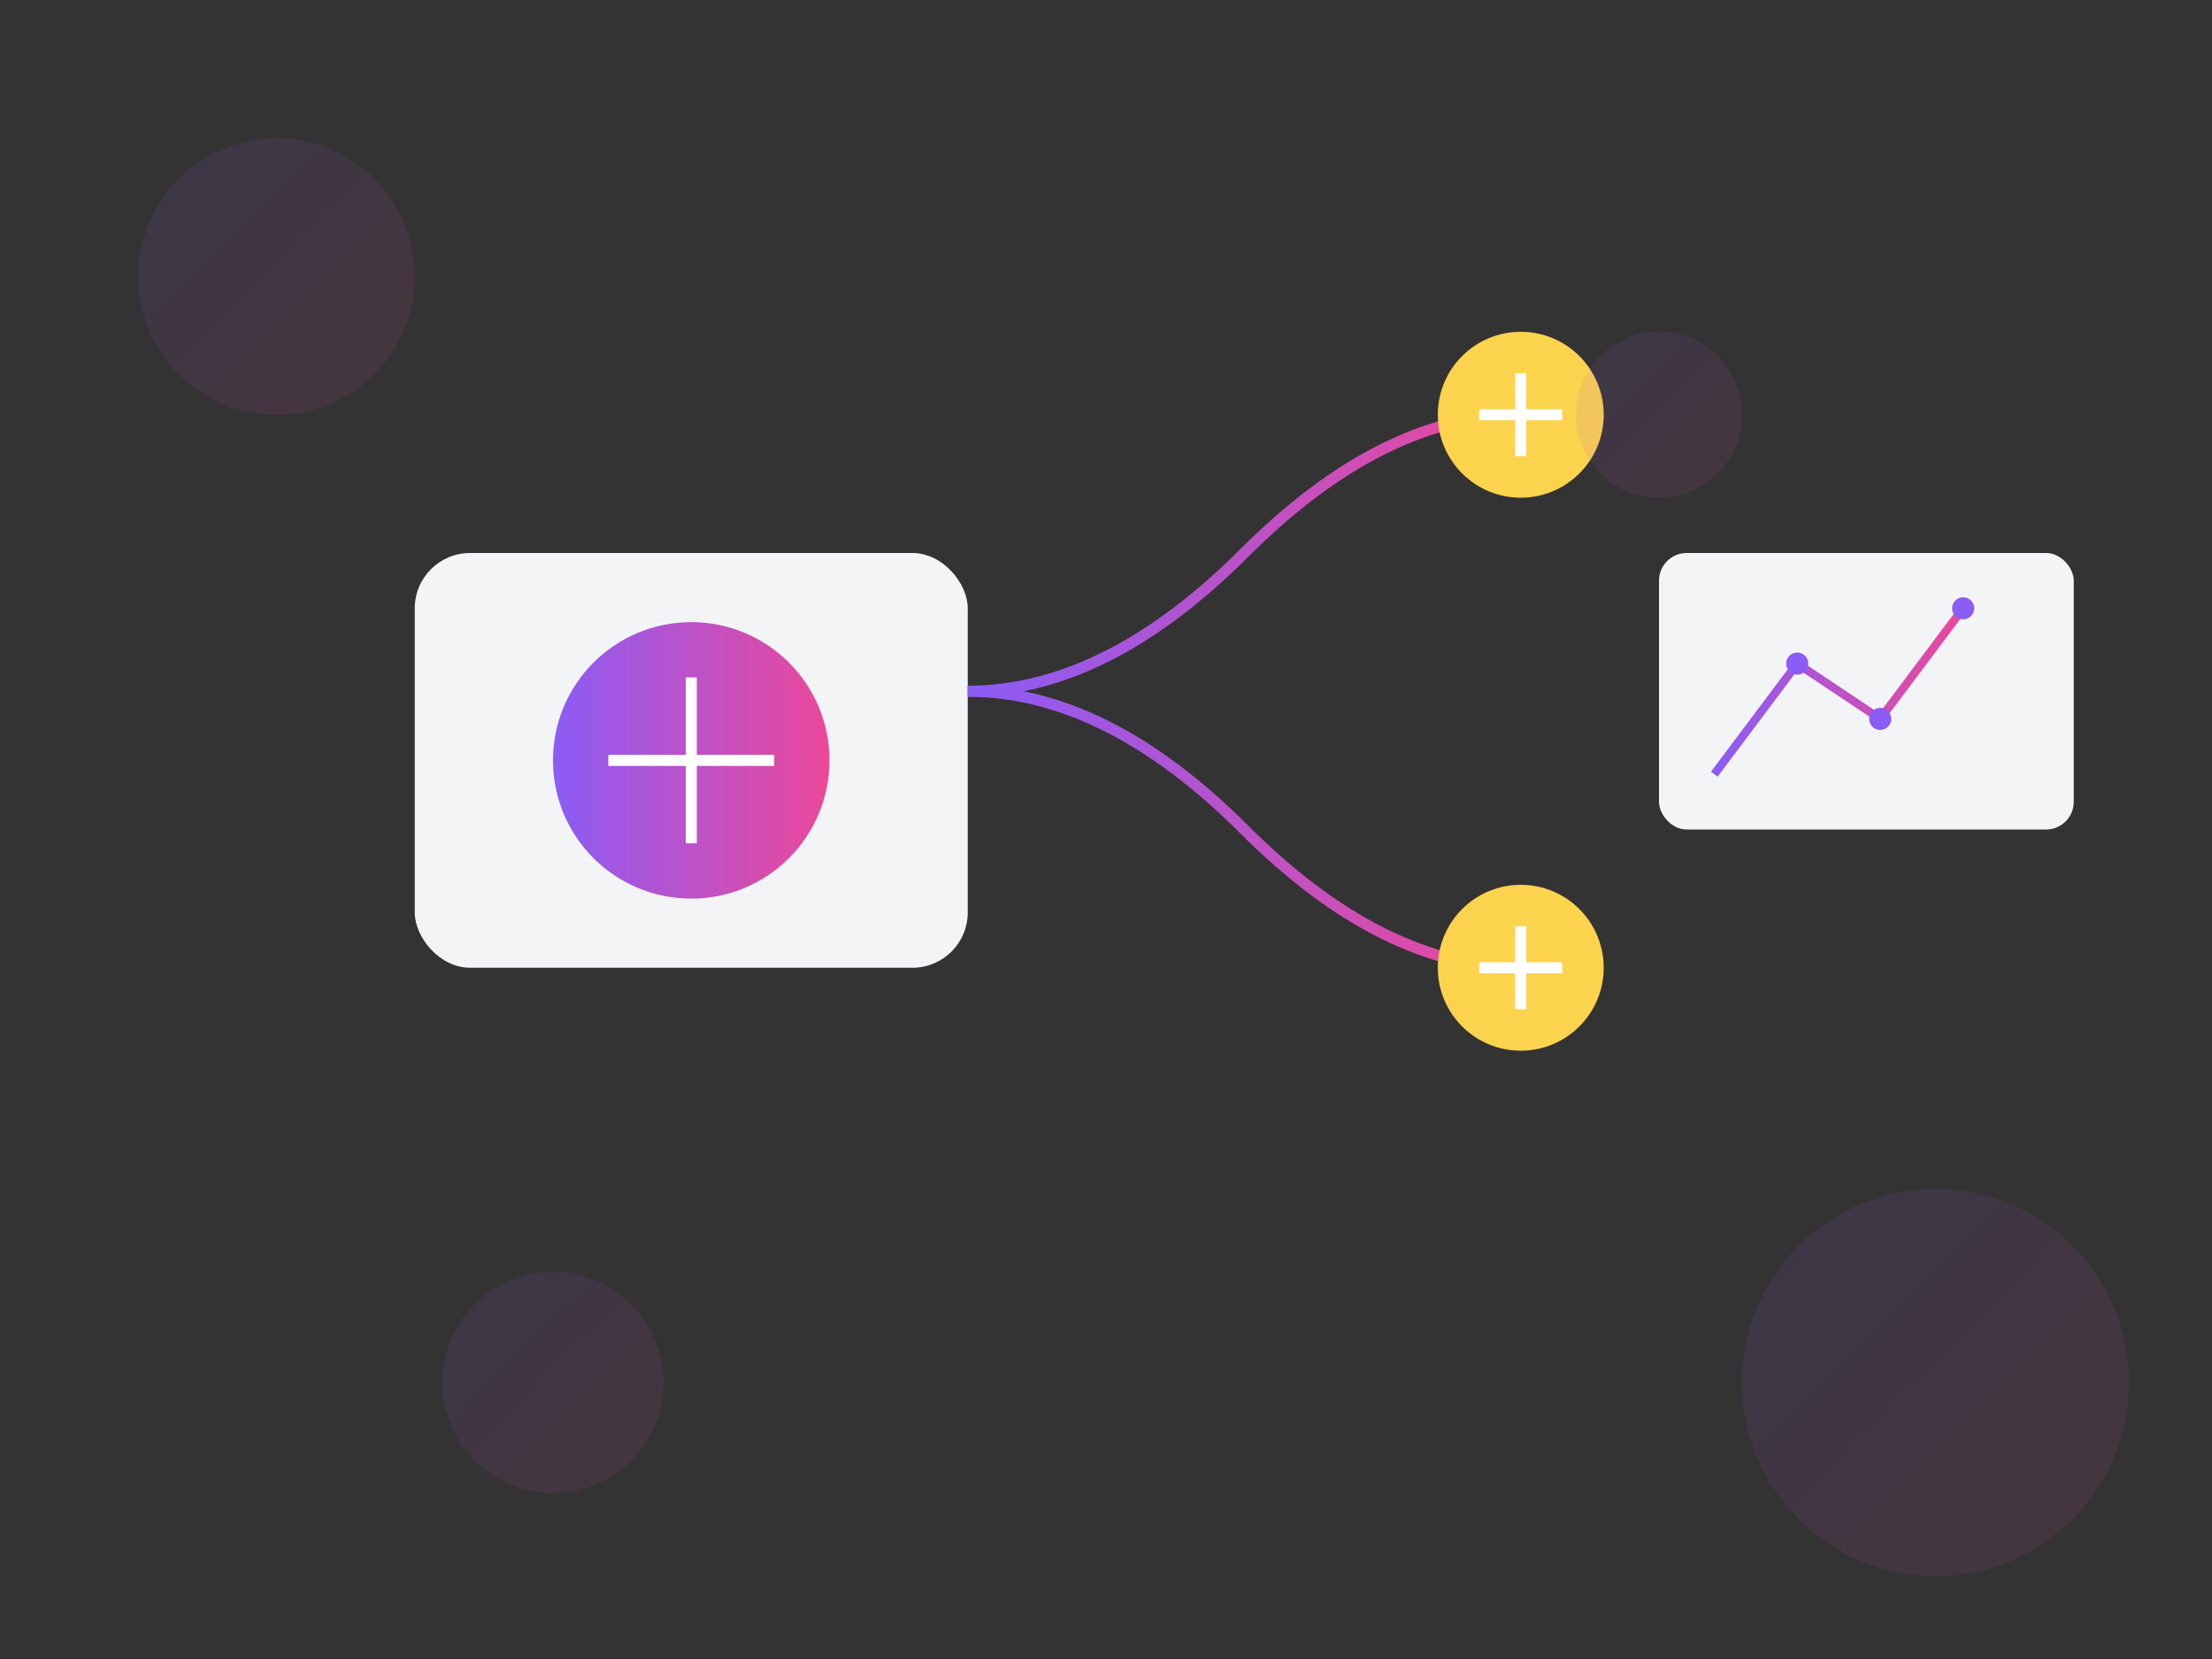 <?xml version="1.0" encoding="UTF-8"?>
<svg width="800" height="600" viewBox="0 0 800 600" fill="none" xmlns="http://www.w3.org/2000/svg">
  <rect x="0" y="0" width="800" height="600" fill="#333333" stroke="none"/>
  <!-- Background Elements -->
  <defs>
    <linearGradient id="grad1" x1="0%" y1="0%" x2="100%" y2="100%">
      <stop offset="0%" style="stop-color:#8B5CF6;stop-opacity:0.1" />
      <stop offset="100%" style="stop-color:#EC4899;stop-opacity:0.1" />
    </linearGradient>
    <linearGradient id="grad2" x1="0%" y1="0%" x2="100%" y2="0%">
      <stop offset="0%" style="stop-color:#8B5CF6;stop-opacity:1" />
      <stop offset="100%" style="stop-color:#EC4899;stop-opacity:1" />
    </linearGradient>
  </defs>

  <!-- Main Content -->
  <g transform="translate(100, 50)">
    <!-- Creator Working -->
    <g transform="translate(0, 100)">
      <rect x="50" y="50" width="200" height="150" rx="20" fill="#F3F4F6"/>
      <circle cx="150" cy="125" r="50" fill="url(#grad2)"/>
      <path d="M120 125 L180 125 M150 95 L150 155" stroke="white" stroke-width="4"/>
    </g>

    <!-- Connection Lines -->
    <path d="M250 200 Q 300 200, 350 150 T 450 100" stroke="url(#grad2)" stroke-width="4" fill="none"/>
    <path d="M250 200 Q 300 200, 350 250 T 450 300" stroke="url(#grad2)" stroke-width="4" fill="none"/>

    <!-- Engagement Elements -->
    <g transform="translate(450, 50)">
      <circle cx="0" cy="50" r="30" fill="#FCD34D"/>
      <path d="M-15 50 L15 50 M0 35 L0 65" stroke="#fff" stroke-width="4"/>
    </g>
    <g transform="translate(450, 250)">
      <circle cx="0" cy="50" r="30" fill="#FCD34D"/>
      <path d="M-15 50 L15 50 M0 35 L0 65" stroke="#fff" stroke-width="4"/>
    </g>

    <!-- Analytics -->
    <g transform="translate(500, 150)">
      <rect x="0" y="0" width="150" height="100" rx="10" fill="#F3F4F6"/>
      <path d="M20 80 L50 40 L80 60 L110 20" stroke="url(#grad2)" stroke-width="3" fill="none"/>
      <circle cx="50" cy="40" r="4" fill="#8B5CF6"/>
      <circle cx="80" cy="60" r="4" fill="#8B5CF6"/>
      <circle cx="110" cy="20" r="4" fill="#8B5CF6"/>
    </g>
  </g>

  <!-- Decorative Elements -->
  <circle cx="100" cy="100" r="50" fill="url(#grad1)"/>
  <circle cx="700" cy="500" r="70" fill="url(#grad1)"/>
  <circle cx="200" cy="500" r="40" fill="url(#grad1)"/>
  <circle cx="600" cy="150" r="30" fill="url(#grad1)"/>
</svg>